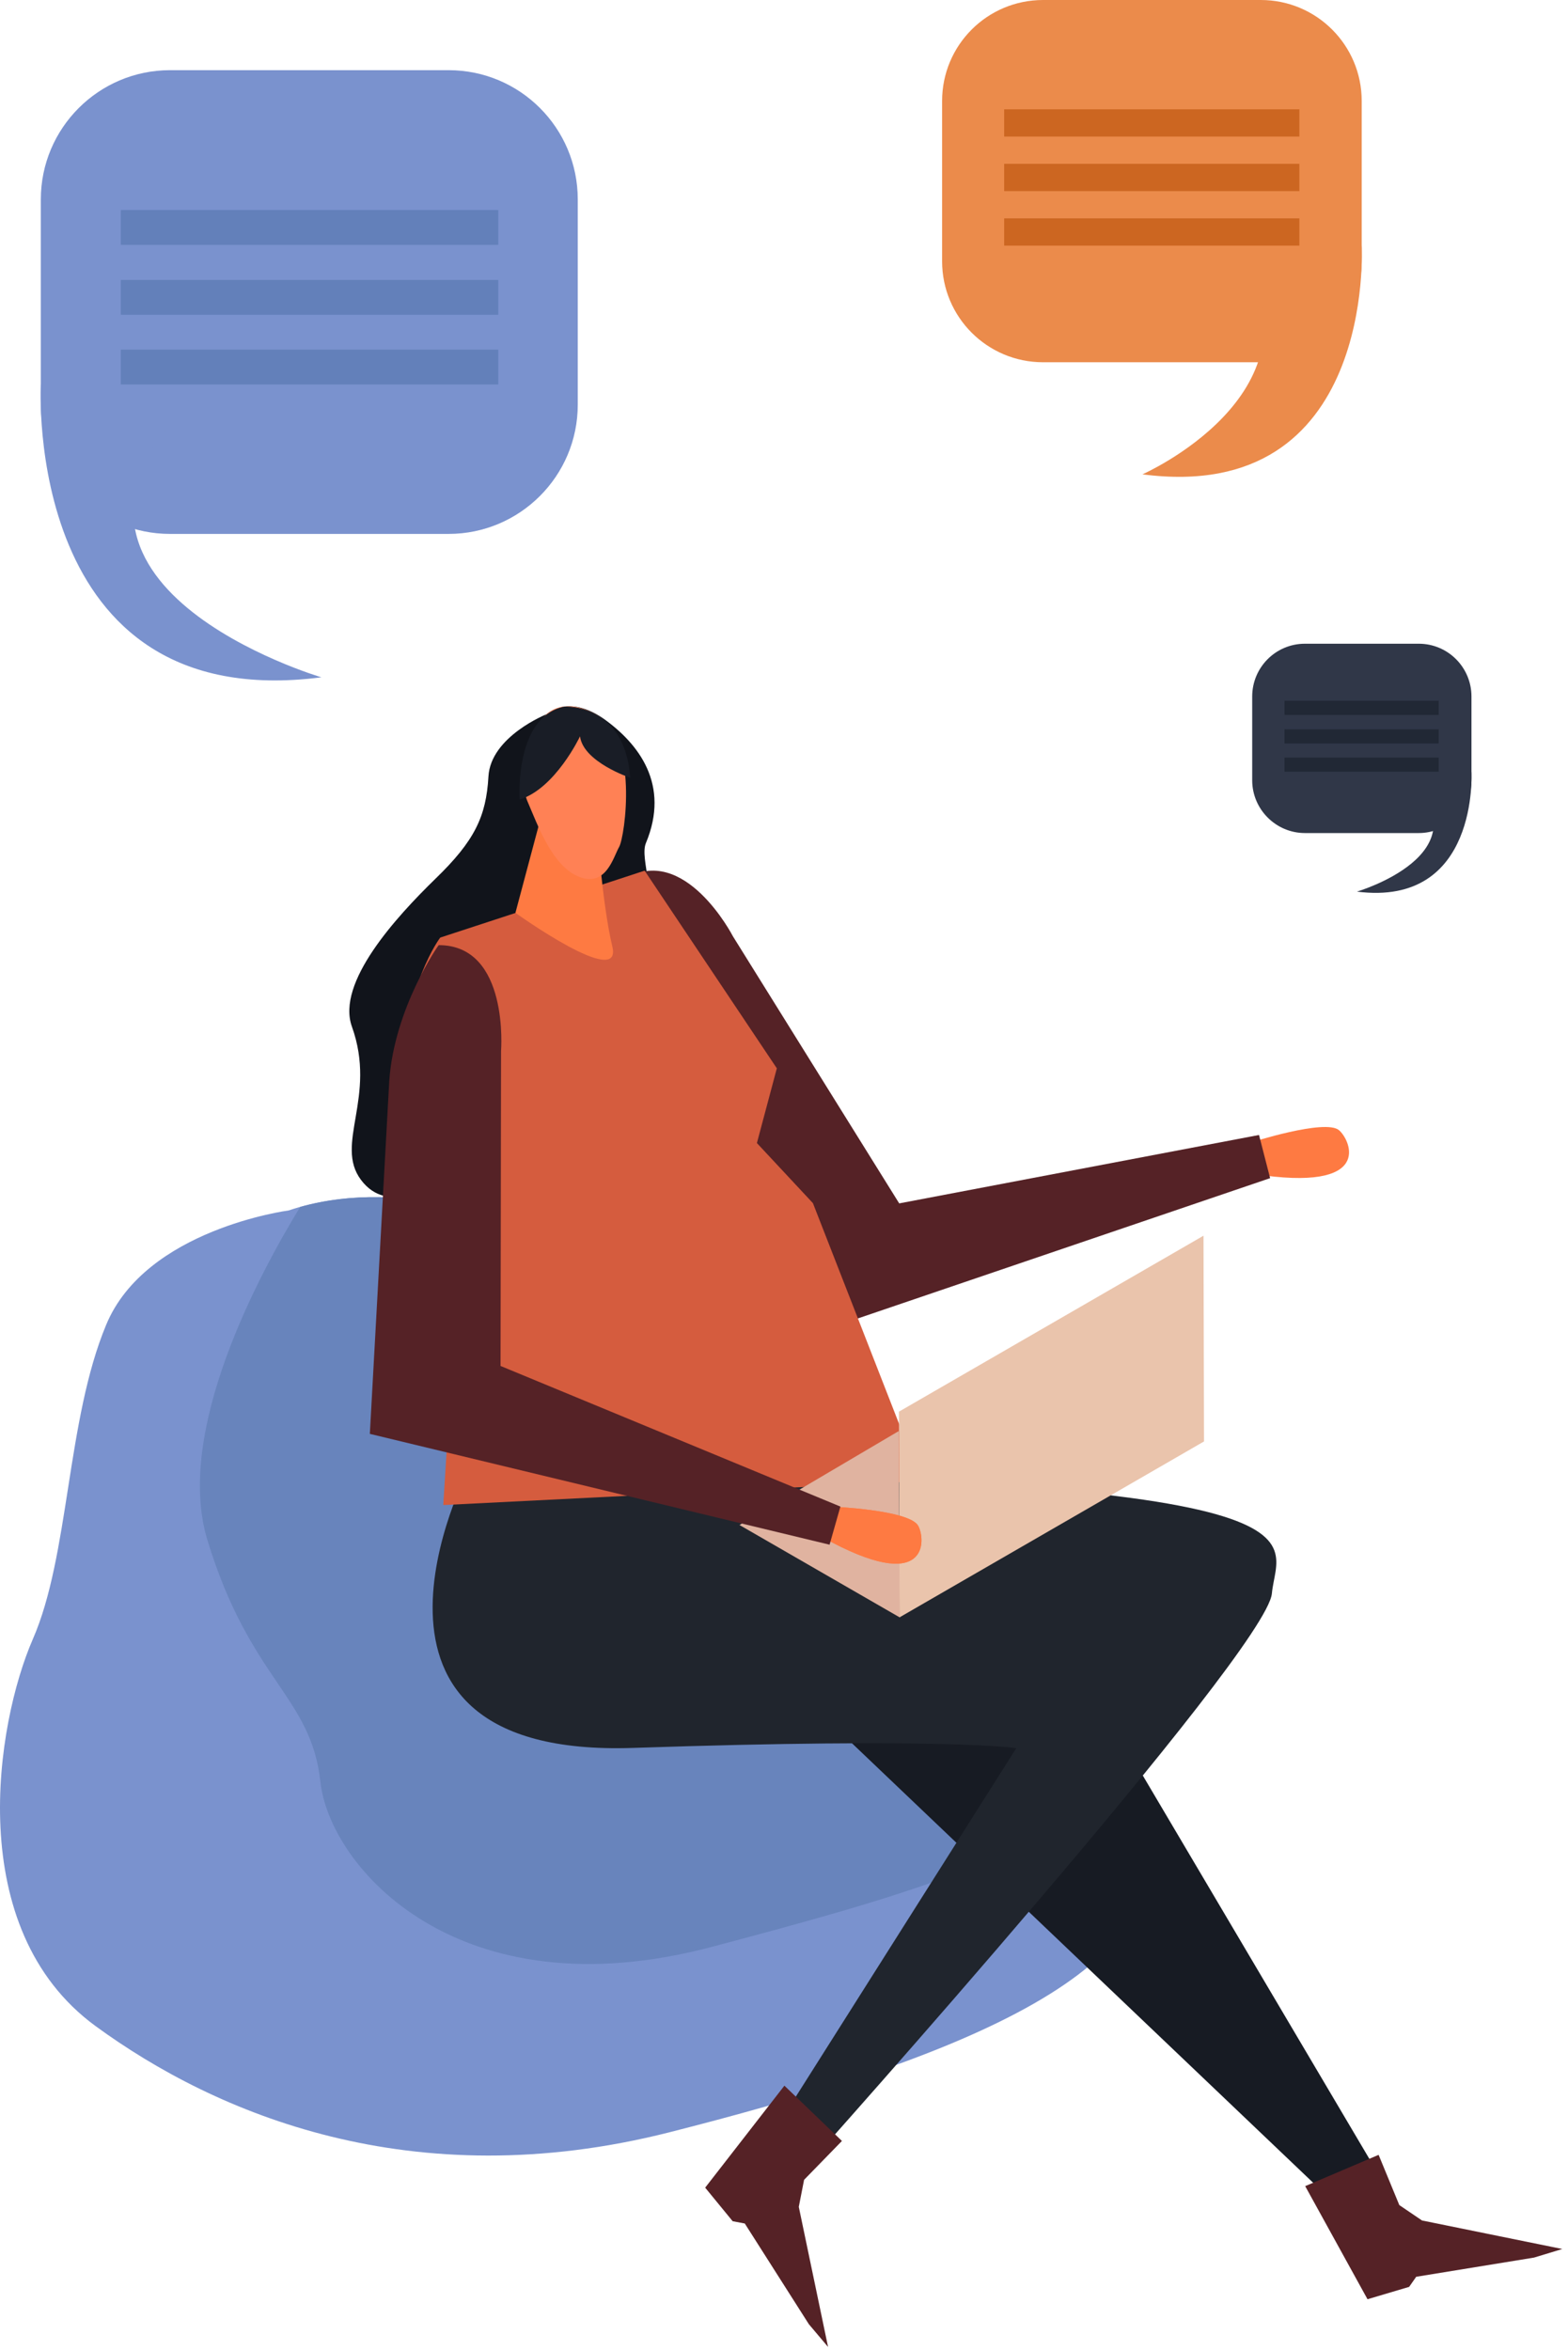 <svg width="249" height="373" viewBox="0 0 249 373" fill="none" xmlns="http://www.w3.org/2000/svg">
<g id="Group">
<g id="Group_2">
<path id="Vector" d="M45.829 192.129C45.829 192.129 23.151 195.094 16.86 210.28C10.529 225.466 11.05 246.863 5.2 260.205C-0.61 273.548 -5.979 306.124 15.177 321.591C34.209 335.494 65.423 348.797 106.253 338.459C147.043 328.122 187.752 313.857 181.422 291.499C175.091 269.141 178.817 235.964 148.004 232.358C128.291 230.074 104.69 209.158 93.311 201.024C81.931 192.93 62.658 186.519 45.829 192.129Z" fill="#7A92CE"/>
</g>
<g id="Group_3">
<path id="Vector_2" d="M148.004 232.398C128.371 229.433 104.69 209.198 93.311 201.064C82.332 193.211 64.061 187 47.672 191.568C41.221 202.106 27.678 227.149 32.927 244.419C39.739 266.777 49.395 269.181 50.878 282.804C52.361 296.388 72.755 319.707 113.064 309.009C142.194 301.276 164.392 295.065 178.817 282.243C178.777 280.6 178.577 278.998 178.136 277.435C171.805 255.117 175.652 236.565 148.004 232.398Z" fill="#6884BC"/>
</g>
<g id="Group_4">
<g id="Group_5">
<path id="Vector_3" d="M117.432 259.684L209.43 347.315L217.884 343.388L163.912 252.112L117.432 259.684Z" fill="#171B23"/>
</g>
<g id="Group_6">
<path id="Vector_4" d="M74.318 233.4C74.318 233.4 50.637 279.118 100.523 277.436C150.408 275.753 161.387 277.476 161.387 277.476L125.045 334.894L128.531 343.348C128.531 343.348 201.135 262.209 201.977 252.914C202.818 243.658 216.321 234.161 74.318 233.4Z" fill="#20252D"/>
</g>
<g id="Group_7">
<path id="Vector_5" d="M198.611 181.351C198.611 181.351 210.431 177.544 212.635 179.387C214.478 180.95 218.325 189.364 198.972 186.319L198.611 181.351Z" fill="#FE7A42"/>
</g>
<g id="Group_8">
<path id="Vector_6" d="M86.819 113.355C86.819 113.355 77.924 116.881 77.564 123.251C77.203 129.622 75.36 133.469 69.149 139.479C62.938 145.529 53.362 155.947 55.886 162.959C59.893 174.138 53.042 181.591 57.329 187.281C61.576 192.97 69.069 188.523 70.912 184.797C72.755 181.07 88.022 161.917 89.624 155.506C91.227 149.136 99.681 151.66 102.126 147.052C104.61 142.444 101.525 136.394 102.566 133.829C106.453 124.534 101.444 118.042 95.795 114.036C90.145 110.149 86.819 113.355 86.819 113.355Z" fill="#11141B"/>
</g>
<g id="Group_9">
<path id="Vector_7" d="M104.65 161.397L130.895 211.082L201.696 187L199.933 180.149L142.795 191.007L116.39 148.615C116.39 148.615 108.657 133.629 99.08 139.599C99.08 139.559 99.281 151.219 104.65 161.397Z" fill="#552226"/>
</g>
<g id="Group_10">
<path id="Vector_8" d="M69.911 148.816C69.911 148.816 64.261 156.108 63.379 172.216C62.498 188.323 72.315 208.037 72.315 208.037L70.391 238.89L146.321 235.083L129.092 190.968L120.197 181.431L123.362 169.571L102.366 138.197L69.911 148.816Z" fill="#D55C3E"/>
</g>
<g id="Group_11">
<path id="Vector_9" d="M85.537 131.065L81.851 144.889C81.851 144.889 98.92 157.15 97.237 150.218C95.675 143.807 94.753 131.065 94.753 131.065H85.537Z" fill="#FE7A42"/>
</g>
<g id="Group_12">
<path id="Vector_10" d="M85.537 115.157C84.415 117.962 82.172 123.491 83.774 127.218C85.377 130.944 87.741 137.596 92.028 139.198C96.276 140.801 97.398 136.033 98.319 134.43C99.241 132.828 101.485 117.161 94.633 113.394C89.424 110.549 86.379 112.993 85.537 115.157Z" fill="#FF8155"/>
</g>
<g id="Group_13">
<path id="Vector_11" d="M92.108 116.88C92.108 116.88 88.181 125.174 82.532 126.897C82.532 126.897 81.61 113.795 89.624 112.152C89.624 112.152 99.24 111.551 100.082 123.452C100.082 123.452 92.629 120.967 92.108 116.88Z" fill="#191D26"/>
</g>
<g id="Group_14">
<path id="Vector_12" d="M124.564 331.047L133.7 339.822L127.689 345.992L126.848 350.28L131.496 372.517L128.451 368.911L118.273 352.924L116.35 352.563L111.982 347.234L124.564 331.047Z" fill="#552226"/>
</g>
<g id="Group_15">
<path id="Vector_13" d="M207.266 346.994L218.925 342.026L222.211 349.999L225.817 352.444L248.095 356.971L243.608 358.334L224.896 361.379L223.774 362.982L217.162 364.945L207.266 346.994Z" fill="#552226"/>
</g>
<g id="Group_16">
<g id="Group_17">
<g id="Group_18">
<path id="Vector_14" d="M191.118 196.136L191.198 228.792L142.835 256.72L142.755 224.064L191.118 196.136Z" fill="#EAC4AC"/>
</g>
</g>
<g id="Group_19">
<path id="Vector_15" d="M117.432 242.055L142.715 227.149L142.876 256.72L117.432 242.055Z" fill="#E0B3A0"/>
</g>
</g>
<g id="Group_20">
<path id="Vector_16" d="M131.977 239.129C131.977 239.129 144.398 239.65 145.8 242.175C147.002 244.258 147.643 253.474 130.574 243.978L131.977 239.129Z" fill="#FE7A42"/>
</g>
<g id="Group_21">
<g id="Group_22">
<path id="Vector_17" d="M131.977 239.129C131.977 239.129 144.398 239.65 145.801 242.175C147.003 244.258 147.644 253.474 130.575 243.978L131.977 239.129Z" fill="#FE7A42"/>
</g>
<g id="Group_23">
<path id="Vector_18" d="M61.817 171.534L58.731 227.59L131.736 245.18L133.459 239.13L79.487 216.811L79.567 166.846C79.567 166.846 80.93 150.017 69.67 150.017C69.59 150.057 62.618 160.034 61.817 171.534Z" fill="#552226"/>
</g>
</g>
</g>
<g id="messagebox2">
<path id="Vector_19" d="M216.241 41.471C216.241 50.326 209.069 57.498 200.214 57.498H165.635C156.779 57.498 149.607 50.326 149.607 41.471V16.027C149.607 7.172 156.779 0 165.635 0H200.214C209.069 0 216.241 7.172 216.241 16.027V41.471Z" fill="#EB8B4B"/>
<path id="Vector_20" d="M216.241 38.987C216.241 38.987 218.525 80.137 181.421 75.289C181.421 75.289 209.99 62.707 197.689 40.99L216.241 38.987Z" fill="#EB8B4B"/>
<path id="Vector_21" d="M206.344 17.35H159.464V21.677H206.344V17.35Z" fill="#CC6621"/>
<path id="Vector_22" d="M206.344 26.004H159.464V30.332H206.344V26.004Z" fill="#CC6621"/>
<path id="Vector_23" d="M206.344 34.659H159.464V38.987H206.344V34.659Z" fill="#CC6621"/>
</g>
<g id="messagebox1">
<path id="Vector_24" d="M6.483 64.23C6.483 75.57 15.659 84.745 26.998 84.745H71.234C82.533 84.745 91.749 75.57 91.749 64.23V31.654C91.749 20.315 82.573 11.139 71.234 11.139H26.998C15.699 11.139 6.483 20.315 6.483 31.654V64.23Z" fill="#7A92CE"/>
<path id="Vector_25" d="M6.482 61.025C6.482 61.025 3.557 113.635 51.038 107.505C51.038 107.505 1.313 92.839 30.203 63.629L6.482 61.025Z" fill="#7A92CE"/>
<path id="Vector_26" d="M79.126 33.337H19.184V38.867H79.126V33.337Z" fill="#6380BA"/>
<path id="Vector_27" d="M79.126 44.436H19.184V49.965H79.126V44.436Z" fill="#6380BA"/>
<path id="Vector_28" d="M79.126 55.495H19.184V61.024H79.126V55.495Z" fill="#6380BA"/>
</g>
<g id="messagebox3">
<path id="Vector_29" d="M233.671 123.852C233.671 128.46 229.904 132.226 225.297 132.226H207.226C202.618 132.226 198.851 128.46 198.851 123.852V110.549C198.851 105.941 202.578 102.175 207.226 102.175H225.297C229.944 102.175 233.671 105.941 233.671 110.549V123.852Z" fill="#303748"/>
<path id="Vector_30" d="M233.671 122.53C233.671 122.53 234.873 144.007 215.48 141.522C215.48 141.522 235.795 135.552 223.974 123.571L233.671 122.53Z" fill="#303748"/>
<path id="Vector_31" d="M228.462 111.23H203.98V113.474H228.462V111.23Z" fill="#212835"/>
<path id="Vector_32" d="M228.462 115.758H203.98V118.002H228.462V115.758Z" fill="#212835"/>
<path id="Vector_33" d="M228.462 120.246H203.98V122.49H228.462V120.246Z" fill="#212835"/>
</g>
</g>
</svg>
